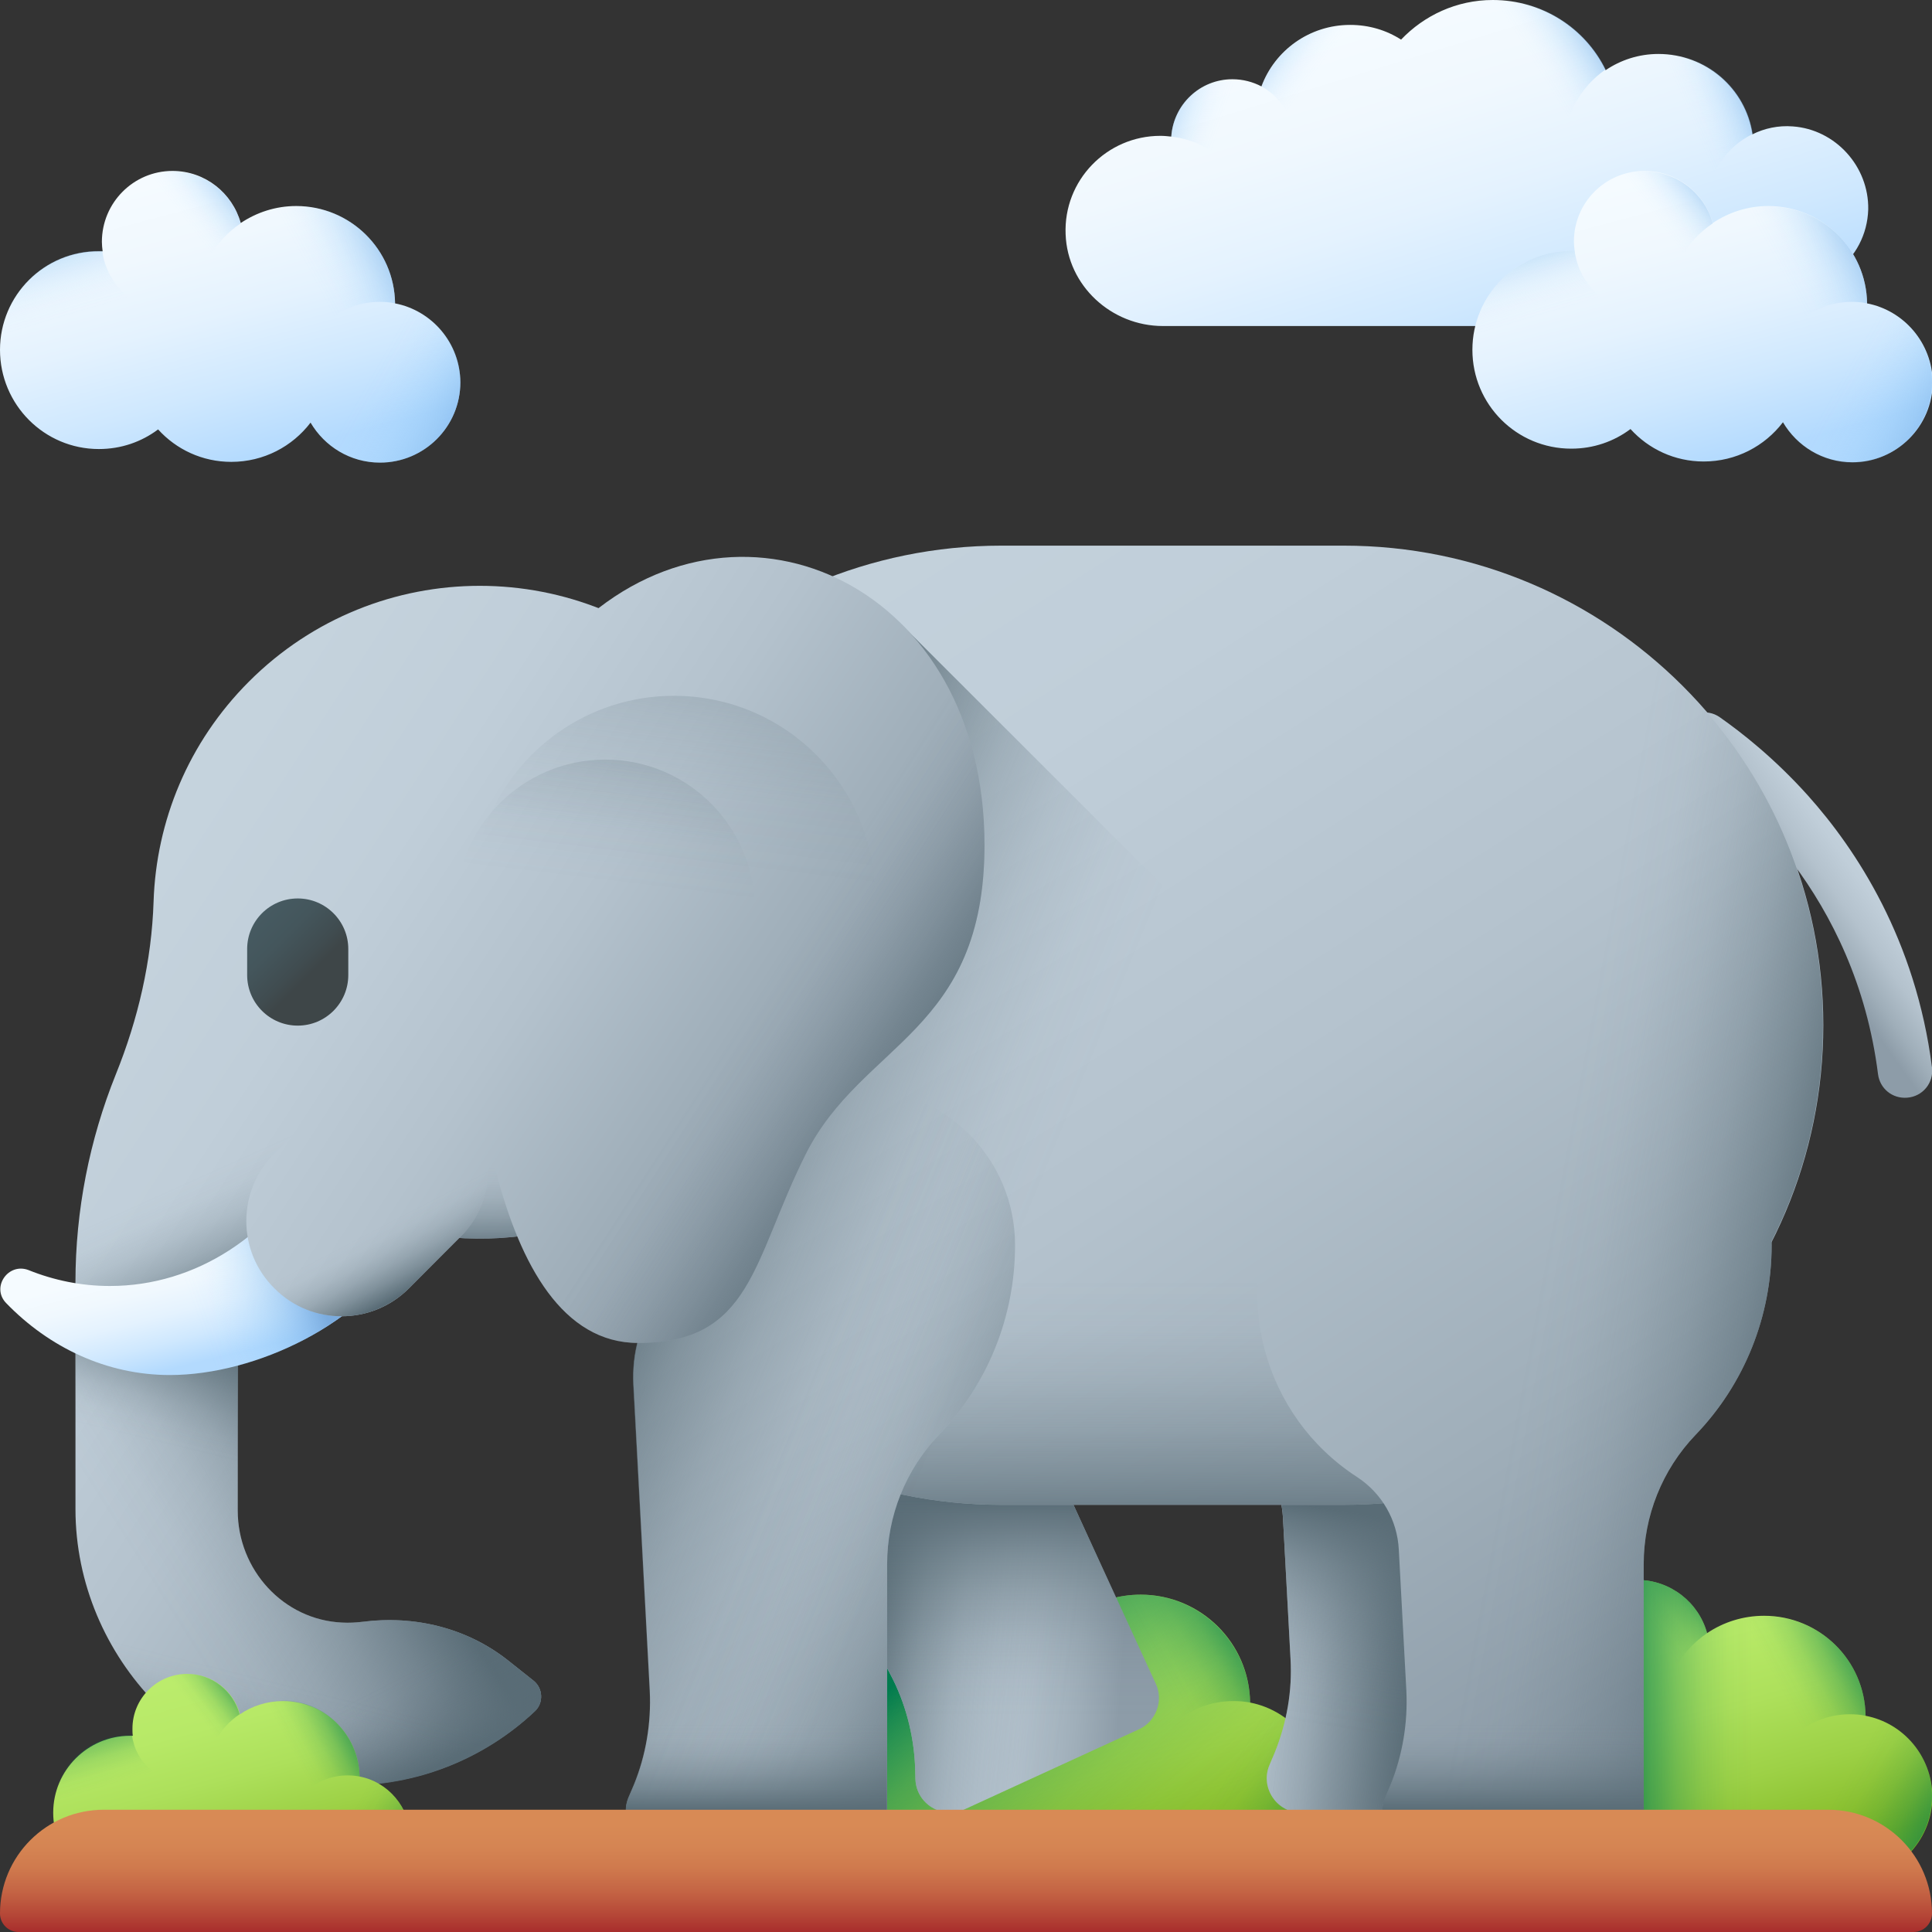 <svg id="_01_Elephants" enable-background="new 0 0 512 512" viewBox="0 0 512 512" xmlns="http://www.w3.org/2000/svg" xmlns:xlink="http://www.w3.org/1999/xlink"><rect x="0" y="0" width="512" height="512" fill="#333333" stroke="none"/><linearGradient id="lg1"><stop offset="0" stop-color="#bbec6c"/><stop offset=".229" stop-color="#b7e967"/><stop offset=".467" stop-color="#ade05b"/><stop offset=".708" stop-color="#9dd146"/><stop offset=".95" stop-color="#86bc29"/><stop offset="1" stop-color="#81b823"/></linearGradient><linearGradient id="SVGID_1_" gradientTransform="matrix(1 0 0 -1 0 514)" gradientUnits="userSpaceOnUse" x1="435.669" x2="456.211" xlink:href="#lg1" y1="94.212" y2="16.849"/><linearGradient id="lg2"><stop offset="0" stop-color="#017b4e" stop-opacity="0"/><stop offset=".175" stop-color="#017b4e" stop-opacity=".034"/><stop offset=".357" stop-color="#017b4e" stop-opacity=".135"/><stop offset=".541" stop-color="#017b4e" stop-opacity=".304"/><stop offset=".728" stop-color="#017b4e" stop-opacity=".54"/><stop offset=".915" stop-color="#017b4e" stop-opacity=".841"/><stop offset="1" stop-color="#017b4e"/></linearGradient><linearGradient id="SVGID_00000119090100168873033440000002724792833583848361_" gradientTransform="matrix(1 0 0 -1 0 514)" gradientUnits="userSpaceOnUse" x1="464.446" x2="427.544" xlink:href="#lg2" y1="55.74" y2="55.74"/><linearGradient id="SVGID_00000101801881775149897350000016582547950572040842_" gradientTransform="matrix(1 0 0 -1 0 514)" gradientUnits="userSpaceOnUse" x1="487.516" x2="516.364" xlink:href="#lg2" y1="39.519" y2="22.91"/><linearGradient id="SVGID_00000033347443851086811710000009807208045572591764_" gradientTransform="matrix(1 0 0 -1 0 514)" gradientUnits="userSpaceOnUse" x1="473.397" x2="496.999" xlink:href="#lg2" y1="63.469" y2="76.144"/><linearGradient id="SVGID_00000098218578511811881410000008584765125605604253_" gradientTransform="matrix(1 0 0 -1 0 514)" gradientUnits="userSpaceOnUse" x1="438.584" x2="454.319" xlink:href="#lg2" y1="80.27" y2="92.509"/><linearGradient id="SVGID_00000155854161877908005110000002484216994725439362_" gradientTransform="matrix(1 0 0 -1 0 514)" gradientUnits="userSpaceOnUse" x1="410.72" x2="402.853" xlink:href="#lg2" y1="57.457" y2="83.682"/><linearGradient id="SVGID_00000066493711890254700990000010671018032472614533_" gradientTransform="matrix(1 0 0 -1 0 514)" gradientUnits="userSpaceOnUse" x1="267.874" x2="290.047" xlink:href="#lg1" y1="100.403" y2="16.902"/><linearGradient id="SVGID_00000063625431073118028760000016900336775851486137_" gradientTransform="matrix(1 0 0 -1 0 514)" gradientUnits="userSpaceOnUse" x1="305.561" x2="252.096" xlink:href="#lg2" y1="18.123" y2="80.499"/><linearGradient id="SVGID_00000006695765261385690460000003405880100551716792_" gradientTransform="matrix(1 0 0 -1 0 514)" gradientUnits="userSpaceOnUse" x1="323.835" x2="354.971" xlink:href="#lg2" y1="41.37" y2="23.443"/><linearGradient id="SVGID_00000043423632536689101760000007102726141556318889_" gradientTransform="matrix(1 0 0 -1 0 514)" gradientUnits="userSpaceOnUse" x1="308.596" x2="334.07" xlink:href="#lg2" y1="67.22" y2="80.901"/><linearGradient id="SVGID_00000129886078506765360310000002970239893140988852_" gradientTransform="matrix(1 0 0 -1 0 514)" gradientUnits="userSpaceOnUse" x1="271.021" x2="288.004" xlink:href="#lg2" y1="85.355" y2="98.564"/><linearGradient id="SVGID_00000134966925795393710490000016788939447180121763_" gradientTransform="matrix(1 0 0 -1 0 514)" gradientUnits="userSpaceOnUse" x1="240.947" x2="232.455" xlink:href="#lg2" y1="60.732" y2="89.037"/><linearGradient id="lg3"><stop offset="0" stop-color="#c5d3dd"/><stop offset=".263" stop-color="#c0ced9"/><stop offset=".535" stop-color="#b4c2cd"/><stop offset=".81" stop-color="#9faeb9"/><stop offset="1" stop-color="#8d9ca8"/></linearGradient><linearGradient id="SVGID_00000124131266108807287660000007908362984168327050_" gradientTransform="matrix(1 0 0 -1 0 514)" gradientUnits="userSpaceOnUse" x1="240.704" x2="297.933" xlink:href="#lg3" y1="83.65" y2="79.835"/><linearGradient id="lg4"><stop offset="0" stop-color="#596c76" stop-opacity="0"/><stop offset=".179" stop-color="#596c76" stop-opacity=".035"/><stop offset=".365" stop-color="#596c76" stop-opacity=".141"/><stop offset=".553" stop-color="#596c76" stop-opacity=".316"/><stop offset=".744" stop-color="#596c76" stop-opacity=".563"/><stop offset=".934" stop-color="#596c76" stop-opacity=".876"/><stop offset="1" stop-color="#596c76"/></linearGradient><linearGradient id="SVGID_00000011741023686645187490000014425609755223436716_" gradientTransform="matrix(1 0 0 -1 0 514)" gradientUnits="userSpaceOnUse" x1="284.662" x2="230.373" xlink:href="#lg4" y1="79.385" y2="86.555"/><linearGradient id="SVGID_00000047053327381039968410000016899986044685427636_" gradientTransform="matrix(1 0 0 -1 0 514)" gradientUnits="userSpaceOnUse" x1="255.741" x2="255.741" xlink:href="#lg4" y1="59.266" y2="116.355"/><linearGradient id="SVGID_00000051354152090328065020000016471243584999422395_" gradientTransform="matrix(1 0 0 -1 0 514)" gradientUnits="userSpaceOnUse" x1="323.431" x2="378.744" xlink:href="#lg3" y1="90.685" y2="81.807"/><linearGradient id="SVGID_00000027575392508875300700000011439826950966689664_" gradientTransform="matrix(1 0 0 -1 0 514)" gradientUnits="userSpaceOnUse" x1="315.334" x2="376.451" xlink:href="#lg4" y1="87.947" y2="82.143"/><linearGradient id="SVGID_00000140709732241987467730000005596057287258809268_" gradientTransform="matrix(1 0 0 -1 0 514)" gradientUnits="userSpaceOnUse" x1="362.357" x2="371.234" xlink:href="#lg4" y1="54.531" y2="111.209"/><linearGradient id="SVGID_00000173162416239041386660000014100158391049422248_" gradientTransform="matrix(1 0 0 -1 0 514)" gradientUnits="userSpaceOnUse" x1="497.08" x2="474.886" xlink:href="#lg3" y1="287.42" y2="271.714"/><linearGradient id="SVGID_00000008141971546194817630000018115603393482087305_" gradientTransform="matrix(1 0 0 -1 0 514)" gradientUnits="userSpaceOnUse" x1="209.85" x2="427.004" xlink:href="#lg3" y1="400.927" y2="59.489"/><linearGradient id="SVGID_00000107557143345080730030000007811937327347839393_" gradientTransform="matrix(1 0 0 -1 0 514)" gradientUnits="userSpaceOnUse" x1="310.741" x2="310.741" xlink:href="#lg4" y1="174.786" y2="102.856"/><linearGradient id="SVGID_00000060709756501849054880000012805760847069680825_" gradientTransform="matrix(1 0 0 -1 0 514)" gradientUnits="userSpaceOnUse" x1="85.2" x2="302.354" xlink:href="#lg3" y1="321.649" y2="-19.788"/><linearGradient id="SVGID_00000178885892124605887100000017868523117364577193_" gradientTransform="matrix(1 0 0 -1 0 514)" gradientUnits="userSpaceOnUse" x1="261.48" x2="170.885" xlink:href="#lg4" y1="163.947" y2="201.278"/><linearGradient id="SVGID_00000131345161162584413130000002277417853294056352_" gradientTransform="matrix(1 0 0 -1 0 514)" gradientUnits="userSpaceOnUse" x1="204.919" x2="275.255" xlink:href="#lg4" y1="125.043" y2="96.363"/><linearGradient id="SVGID_00000132805965577003770560000013134050481694023296_" gradientTransform="matrix(1 0 0 -1 0 514)" gradientUnits="userSpaceOnUse" x1="24.538" x2="181.144" xlink:href="#lg3" y1="256.764" y2="154.788"/><linearGradient id="SVGID_00000142174044725653963500000006639968378197518766_" gradientTransform="matrix(1 0 0 -1 0 514)" gradientUnits="userSpaceOnUse" x1="58.175" x2="72.174" xlink:href="#lg4" y1="204.863" y2="173.792"/><linearGradient id="SVGID_00000114770892501579103410000017313157963540505013_" gradientTransform="matrix(1 0 0 -1 0 514)" gradientUnits="userSpaceOnUse" x1="43.899" x2="98.529" xlink:href="#lg4" y1="88.227" y2="122.598"/><linearGradient id="SVGID_00000027602794828976487310000003978285023183256251_" gradientTransform="matrix(1 0 0 -1 0 514)" gradientUnits="userSpaceOnUse" x1="43.835" x2="51.119" xlink:href="#lg4" y1="131.128" y2="161.175"/><linearGradient id="SVGID_00000134231162766651883750000012528913359503536022_" gradientTransform="matrix(1 0 0 -1 0 514)" gradientUnits="userSpaceOnUse" x1="145.748" x2="145.748" xlink:href="#lg4" y1="204.832" y2="181.802"/><linearGradient id="SVGID_00000145777413575686056810000013691417535220974015_" gradientTransform="matrix(1 0 0 -1 0 514)" gradientUnits="userSpaceOnUse" x1="68.097" x2="82.176" y1="269.846" y2="255.768"><stop offset="0" stop-color="#465a61"/><stop offset=".398" stop-color="#44565c"/><stop offset=".809" stop-color="#404c50"/><stop offset="1" stop-color="#3e4648"/></linearGradient><linearGradient id="SVGID_00000105413796654925974030000010464754855906629269_" gradientTransform="matrix(1 0 0 -1 0 514)" gradientUnits="userSpaceOnUse" x1="75.579" x2="232.185" xlink:href="#lg3" y1="335.149" y2="233.173"/><linearGradient id="SVGID_00000180365644595645112970000009966393643590537371_" gradientTransform="matrix(1 0 0 -1 0 514)" gradientUnits="userSpaceOnUse" x1="202.268" x2="246.428" xlink:href="#lg4" y1="252.78" y2="224.555"/><linearGradient id="lg5"><stop offset="0" stop-color="#f5fbff"/><stop offset=".241" stop-color="#f0f8fe"/><stop offset=".492" stop-color="#e4f2fe"/><stop offset=".746" stop-color="#cfe8fe"/><stop offset="1" stop-color="#b3dafe"/></linearGradient><linearGradient id="SVGID_00000150814222096290550200000009886047014948358573_" gradientTransform="matrix(1 0 0 -1 0 514)" gradientUnits="userSpaceOnUse" x1="52.798" x2="59.627" xlink:href="#lg5" y1="182.036" y2="154.721"/><linearGradient id="lg6"><stop offset="0" stop-color="#8ac9fe" stop-opacity="0"/><stop offset=".129" stop-color="#89c8fd" stop-opacity=".019"/><stop offset=".263" stop-color="#88c6fb" stop-opacity=".075"/><stop offset=".399" stop-color="#87c4f8" stop-opacity=".168"/><stop offset=".536" stop-color="#85c0f4" stop-opacity=".298"/><stop offset=".675" stop-color="#83bbef" stop-opacity=".466"/><stop offset=".815" stop-color="#7fb5e9" stop-opacity=".672"/><stop offset=".953" stop-color="#7caee1" stop-opacity=".911"/><stop offset="1" stop-color="#7bacdf"/></linearGradient><linearGradient id="SVGID_00000145758553812669598090000003643583343528517538_" gradientTransform="matrix(1 0 0 -1 0 514)" gradientUnits="userSpaceOnUse" x1="49.829" x2="80.558" xlink:href="#lg6" y1="171.529" y2="182.228"/><linearGradient id="SVGID_00000006703303066354713760000008822004218324204443_" gradientTransform="matrix(1 0 0 -1 0 514)" gradientUnits="userSpaceOnUse" x1="18.994" x2="175.6" xlink:href="#lg3" y1="248.25" y2="146.274"/><linearGradient id="SVGID_00000141442533724478666510000005650104342814866867_" gradientTransform="matrix(1 0 0 -1 0 514)" gradientUnits="userSpaceOnUse" x1="101.476" x2="110.126" xlink:href="#lg4" y1="189.363" y2="172.746"/><linearGradient id="SVGID_00000158717390742721566850000011580335064589535126_" gradientTransform="matrix(1 0 0 -1 0 514)" gradientUnits="userSpaceOnUse" x1="179.701" x2="192.448" xlink:href="#lg4" y1="285.582" y2="391.2"/><linearGradient id="SVGID_00000158747186801584103360000003151397362355503292_" gradientTransform="matrix(1 0 0 -1 0 514)" gradientUnits="userSpaceOnUse" x1="161.204" x2="170.682" xlink:href="#lg4" y1="280.017" y2="358.554"/><linearGradient id="SVGID_00000146496394780755571110000000531890913163367559_" gradientTransform="matrix(1 0 0 -1 0 514)" gradientUnits="userSpaceOnUse" x1="91.423" x2="103.032" xlink:href="#lg4" y1="62.177" y2="39.415"/><linearGradient id="SVGID_00000125589520311653144080000017240553398872059320_" gradientTransform="matrix(1 0 0 -1 0 514)" gradientUnits="userSpaceOnUse" x1="81.283" x2="73.999" xlink:href="#lg4" y1="66.405" y2="37.269"/><linearGradient id="SVGID_00000135674644880503300110000003960748954583227816_" gradientTransform="matrix(1 0 0 -1 0 514)" gradientUnits="userSpaceOnUse" x1="228.016" x2="445.17" xlink:href="#lg3" y1="412.48" y2="71.043"/><linearGradient id="SVGID_00000181775478428340278250000004888998384467016348_" gradientTransform="matrix(1 0 0 -1 0 514)" gradientUnits="userSpaceOnUse" x1="410.858" x2="483.243" xlink:href="#lg4" y1="189.744" y2="176.087"/><linearGradient id="SVGID_00000068675013900027797150000008740892737829509052_" gradientTransform="matrix(1 0 0 -1 0 514)" gradientUnits="userSpaceOnUse" x1="200.419" x2="200.419" xlink:href="#lg4" y1="57.158" y2="34.143"/><linearGradient id="SVGID_00000081622679415727052960000008565287485766872508_" gradientTransform="matrix(1 0 0 -1 0 514)" gradientUnits="userSpaceOnUse" x1="401.006" x2="401.006" xlink:href="#lg4" y1="57.158" y2="34.143"/><linearGradient id="SVGID_00000019674258857204240830000009843582591866659975_" gradientTransform="matrix(1 0 0 -1 0 514)" gradientUnits="userSpaceOnUse" x1="50.79" x2="66.345" xlink:href="#lg1" y1="69.634" y2="11.055"/><linearGradient id="SVGID_00000179621339976914172690000008787930929959669167_" gradientTransform="matrix(1 0 0 -1 0 514)" gradientUnits="userSpaceOnUse" x1="90.049" x2="111.893" xlink:href="#lg2" y1="28.22" y2="15.644"/><linearGradient id="SVGID_00000076604548101607772130000005599057368240345226_" gradientTransform="matrix(1 0 0 -1 0 514)" gradientUnits="userSpaceOnUse" x1="79.358" x2="97.23" xlink:href="#lg2" y1="46.356" y2="55.953"/><linearGradient id="SVGID_00000121998340202564981060000001977072054147498662_" gradientTransform="matrix(1 0 0 -1 0 514)" gradientUnits="userSpaceOnUse" x1="52.998" x2="64.912" xlink:href="#lg2" y1="59.078" y2="68.344"/><linearGradient id="SVGID_00000069364789005860469740000004436724679834762113_" gradientTransform="matrix(1 0 0 -1 0 514)" gradientUnits="userSpaceOnUse" x1="31.9" x2="25.942" xlink:href="#lg2" y1="41.804" y2="61.661"/><linearGradient id="SVGID_00000164498686807475653970000015570884091437542328_" gradientTransform="matrix(1 0 0 -1 0 514)" gradientUnits="userSpaceOnUse" x1="256" x2="256" y1="30.534" y2="1.649"><stop offset="0" stop-color="#d88a55"/><stop offset=".2" stop-color="#d58553"/><stop offset=".407" stop-color="#cf794d"/><stop offset=".618" stop-color="#c46444"/><stop offset=".83" stop-color="#b54737"/><stop offset="1" stop-color="#a72b2b"/></linearGradient><linearGradient id="SVGID_00000173863272069150780580000016330122859389745837_" gradientTransform="matrix(1 0 0 -1 0 514)" gradientUnits="userSpaceOnUse" x1="371.523" x2="403.047" xlink:href="#lg5" y1="511.361" y2="409.059"/><linearGradient id="SVGID_00000082342321474532491640000009576101259623548051_" gradientTransform="matrix(1 0 0 -1 0 514)" gradientUnits="userSpaceOnUse" x1="345.878" x2="330.049" xlink:href="#lg6" y1="490.947" y2="502.514"/><linearGradient id="SVGID_00000134969540415714804840000010757946947029468580_" gradientTransform="matrix(1 0 0 -1 0 514)" gradientUnits="userSpaceOnUse" x1="323.037" x2="303.149" xlink:href="#lg6" y1="479.498" y2="485.992"/><linearGradient id="SVGID_00000103235614391171860070000015347606674680231095_" gradientTransform="matrix(1 0 0 -1 0 514)" gradientUnits="userSpaceOnUse" x1="449.575" x2="468.651" xlink:href="#lg6" y1="478.833" y2="486.95"/><linearGradient id="SVGID_00000099621468891015405050000002791537910211168670_" gradientTransform="matrix(1 0 0 -1 0 514)" gradientUnits="userSpaceOnUse" x1="410.912" x2="429.176" xlink:href="#lg6" y1="490.052" y2="501.417"/><linearGradient id="SVGID_00000111910465963304615100000009614111111174093188_" gradientTransform="matrix(1 0 0 -1 0 514)" gradientUnits="userSpaceOnUse" x1="437.513" x2="457.559" xlink:href="#lg5" y1="467.63" y2="392.136"/><linearGradient id="SVGID_00000022539758219145032680000008963346893927039642_" gradientTransform="matrix(1 0 0 -1 0 514)" gradientUnits="userSpaceOnUse" x1="488.108" x2="516.258" xlink:href="#lg6" y1="414.258" y2="398.05"/><linearGradient id="SVGID_00000049918499178104329520000006205794089306446746_" gradientTransform="matrix(1 0 0 -1 0 514)" gradientUnits="userSpaceOnUse" x1="474.329" x2="497.362" xlink:href="#lg6" y1="437.629" y2="449.998"/><linearGradient id="SVGID_00000063610187226660889120000009277745937164306825_" gradientTransform="matrix(1 0 0 -1 0 514)" gradientUnits="userSpaceOnUse" x1="440.358" x2="455.712" xlink:href="#lg6" y1="454.025" y2="465.968"/><linearGradient id="SVGID_00000038370921470742138730000000269977357722761889_" gradientTransform="matrix(1 0 0 -1 0 514)" gradientUnits="userSpaceOnUse" x1="413.167" x2="405.49" xlink:href="#lg6" y1="431.763" y2="457.354"/><linearGradient id="SVGID_00000070112918987567096800000012012054942461579450_" gradientTransform="matrix(1 0 0 -1 0 514)" gradientUnits="userSpaceOnUse" x1="47.426" x2="67.473" xlink:href="#lg5" y1="467.63" y2="392.136"/><linearGradient id="SVGID_00000093170573532593964320000005057608087284670633_" gradientTransform="matrix(1 0 0 -1 0 514)" gradientUnits="userSpaceOnUse" x1="98.021" x2="126.172" xlink:href="#lg6" y1="414.258" y2="398.05"/><linearGradient id="SVGID_00000057855776099538426550000018185989983286319528_" gradientTransform="matrix(1 0 0 -1 0 514)" gradientUnits="userSpaceOnUse" x1="84.243" x2="107.275" xlink:href="#lg6" y1="437.629" y2="449.998"/><linearGradient id="SVGID_00000047771100288612042620000007673777177226908803_" gradientTransform="matrix(1 0 0 -1 0 514)" gradientUnits="userSpaceOnUse" x1="50.271" x2="65.626" xlink:href="#lg6" y1="454.025" y2="465.968"/><linearGradient id="SVGID_00000016039983617647507590000002202737841249841586_" gradientTransform="matrix(1 0 0 -1 0 514)" gradientUnits="userSpaceOnUse" x1="23.081" x2="15.403" xlink:href="#lg6" y1="431.763" y2="457.354"/><g><g><path d="m494.4 454.7c-.2-14.7-12.2-26.5-26.9-26.5-5.6 0-10.8 1.7-15.1 4.6-2.2-8.1-9.7-14.1-18.5-14.1-10.6 0-19.2 8.6-19.2 19.2 0 .9.1 1.7.2 2.5-.3 0-.6 0-.9 0-14.8 0-26.9 12-26.9 26.9 0 14.8 12 26.9 26.9 26.9 6 0 11.6-2 16.1-5.3 4.9 5.4 12 8.8 19.9 8.8 8.8 0 16.6-4.2 21.5-10.7 3.8 6.5 10.8 10.9 18.8 10.9 12 0 21.8-9.8 21.8-21.8-.1-10.7-7.7-19.5-17.7-21.4z" fill="url(#SVGID_1_)"/><path d="m494.4 454.7c-.2-14.7-12.2-26.5-26.9-26.5-5.6 0-10.8 1.7-15.1 4.6-2.2-8.1-9.7-14.1-18.5-14.1-10.6 0-19.2 8.6-19.2 19.2 0 .9.1 1.7.2 2.5-.3 0-.6 0-.9 0-14.8 0-26.9 12-26.9 26.9 0 14.8 12 26.9 26.9 26.9 6 0 11.6-2 16.1-5.3 4.9 5.4 12 8.8 19.9 8.8 8.8 0 16.6-4.2 21.5-10.7 3.8 6.5 10.8 10.9 18.8 10.9 12 0 21.8-9.8 21.8-21.8-.1-10.7-7.7-19.5-17.7-21.4z" fill="url(#SVGID_00000119090100168873033440000002724792833583848361_)"/><circle cx="490.2" cy="476" fill="url(#SVGID_00000101801881775149897350000016582547950572040842_)" r="21.8"/><path d="m494.4 454.7c-1.3-.3-2.7-.4-4.2-.4-12 0-21.8 9.7-21.8 21.8 0 2 .3 4 .8 5.9-.6 0-1.1.1-1.7.1-14.8 0-26.9-12-26.9-26.9 0-14.8 12-26.9 26.9-26.9 14.7-.1 26.7 11.7 26.9 26.4z" fill="url(#SVGID_00000033347443851086811710000009807208045572591764_)"/><path d="m440.6 455.1v.8c-2.1.8-4.4 1.2-6.7 1.2-10.6 0-19.2-8.6-19.2-19.2s8.6-19.2 19.2-19.2c8.8 0 16.3 6 18.5 14.1-7.1 4.8-11.8 13-11.8 22.3z" fill="url(#SVGID_00000098218578511811881410000008584765125605604253_)"/><path d="m440.8 467.3c0 14.8-12 26.9-26.9 26.9-14.8 0-26.9-12-26.9-26.9 0-14.8 12-26.9 26.9-26.9h.9c1.2 9.4 9.3 16.7 19 16.7 1.6 0 3.2-.2 4.7-.6 1.5 3.3 2.3 7 2.3 10.8z" fill="url(#SVGID_00000155854161877908005110000002484216994725439362_)"/></g><g><path d="m331.3 451.2c-.2-15.8-13.1-28.6-29-28.6-6 0-11.6 1.8-16.3 5-2.4-8.8-10.4-15.2-20-15.2-11.5 0-20.7 9.3-20.7 20.7 0 .9.1 1.8.2 2.7-.3 0-.7 0-1 0-16 0-29 13-29 29s13 29 29 29c6.5 0 12.5-2.1 17.3-5.7 5.3 5.8 13 9.5 21.5 9.5 9.5 0 17.9-4.5 23.2-11.6 4.1 7 11.6 11.7 20.3 11.7 13 0 23.5-10.5 23.5-23.5 0-11.3-8.2-20.9-19-23z" fill="url(#SVGID_00000066493711890254700990000010671018032472614533_)"/><path d="m331.3 451.2c-.2-15.8-13.1-28.6-29-28.6-6 0-11.6 1.8-16.3 5-2.4-8.8-10.4-15.2-20-15.2-11.5 0-20.7 9.3-20.7 20.7 0 .9.1 1.8.2 2.7-.3 0-.7 0-1 0-16 0-29 13-29 29s13 29 29 29c6.5 0 12.5-2.1 17.3-5.7 5.3 5.8 13 9.5 21.5 9.5 9.5 0 17.9-4.5 23.2-11.6 4.1 7 11.6 11.7 20.3 11.7 13 0 23.5-10.5 23.5-23.5 0-11.3-8.2-20.9-19-23z" fill="url(#SVGID_00000063625431073118028760000016900336775851486137_)"/><circle cx="326.8" cy="474.3" fill="url(#SVGID_00000006695765261385690460000003405880100551716792_)" r="23.5"/><path d="m331.3 451.2c-1.5-.3-3-.4-4.5-.4-13 0-23.5 10.5-23.5 23.5 0 2.2.3 4.3.9 6.3-.6 0-1.2.1-1.9.1-16 0-29-13-29-29s13-29 29-29c15.8 0 28.7 12.7 29 28.5z" fill="url(#SVGID_00000043423632536689101760000007102726141556318889_)"/><path d="m273.2 451.7v.9c-2.3.8-4.7 1.3-7.3 1.3-11.4 0-20.7-9.3-20.7-20.7s9.3-20.7 20.7-20.7c9.5 0 17.6 6.5 20 15.2-7.6 5.2-12.7 14-12.7 24z" fill="url(#SVGID_00000129886078506765360310000002970239893140988852_)"/><path d="m273.4 464.9c0 16-13 29-29 29s-29-13-29-29 13-29 29-29h1c1.3 10.2 10 18 20.6 18 1.7 0 3.4-.2 5-.6 1.6 3.5 2.4 7.5 2.4 11.6z" fill="url(#SVGID_00000134966925795393710490000016788939447180121763_)"/></g><g><path d="m301.8 458.3-46.2 21.2c-5.9 2.7-12.7-1.4-13-7.9l-.1-3.6c-.4-8.5-2.6-16.9-6.6-24.4l-31.6-60.1h73.3c.4 1.1.9 2.3 1.4 3.4l27.3 59.3c2.1 4.5.1 10-4.5 12.1z" fill="url(#SVGID_00000124131266108807287660000007908362984168327050_)"/><path d="m301.8 458.3-46.2 21.2c-5.9 2.7-12.7-1.4-13-7.9l-.1-3.6c-.4-8.5-2.6-16.9-6.6-24.4l-31.6-60.1h73.3c.4 1.1.9 2.3 1.4 3.4l27.3 59.3c2.1 4.5.1 10-4.5 12.1z" fill="url(#SVGID_00000011741023686645187490000014425609755223436716_)"/><path d="m301.8 458.3-46.2 21.2c-5.9 2.7-12.7-1.4-13-7.9l-.1-3.6c-.4-8.5-2.6-16.9-6.6-24.4l-31.6-60.1h73.3c.4 1.1.9 2.3 1.4 3.4l27.3 59.3c2.1 4.5.1 10-4.5 12.1z" fill="url(#SVGID_00000047053327381039968410000016899986044685427636_)"/><path d="m410.3 383.5c-3.5 6.9-5.4 14.6-5.4 22.5v65.2c0 5.1-4.1 9.2-9.2 9.2h-50.8c-6.5 0-11-6.6-8.5-12.6l1.4-3.3c3.2-7.9 4.7-16.4 4.2-24.9l-2-37.4c-.2-3.9-1.3-7.7-3.2-11-1.7-3-4.1-5.6-6.9-7.6z" fill="url(#SVGID_00000051354152090328065020000016471243584999422395_)"/><path d="m410.3 383.5c-3.5 6.9-5.4 14.6-5.4 22.5v65.2c0 5.1-4.1 9.2-9.2 9.2h-50.8c-6.5 0-11-6.6-8.5-12.6l1.4-3.3c3.2-7.9 4.7-16.4 4.2-24.9l-2-37.4c-.2-3.9-1.3-7.7-3.2-11-1.7-3-4.1-5.6-6.9-7.6z" fill="url(#SVGID_00000027575392508875300700000011439826950966689664_)"/><path d="m410.3 383.5c-3.5 6.9-5.4 14.6-5.4 22.5v65.2c0 5.1-4.1 9.2-9.2 9.2h-50.8c-6.5 0-11-6.6-8.5-12.6l1.4-3.3c3.2-7.9 4.7-16.4 4.2-24.9l-2-37.4c-.2-3.9-1.3-7.7-3.2-11-1.7-3-4.1-5.6-6.9-7.6z" fill="url(#SVGID_00000140709732241987467730000005596057287258809268_)"/><path d="m497.7 284.7c-6-47.6-37.4-73.9-50.1-82.8-3-2.1-4-6.1-2.2-9.3 2-3.8 6.9-5 10.4-2.5 5.7 4 14.4 10.8 23.3 20.7 12.9 14.4 28.6 38.3 32.9 72.1.5 4.1-2.5 7.7-6.6 8-3.9.3-7.2-2.4-7.7-6.2z" fill="url(#SVGID_00000173162416239041386660000014100158391049422248_)"/><path d="m265.4 144.6h90.7c70.2 0 127.1 56.9 127.1 127.1 0 70.2-56.9 127.1-127.1 127.1h-90.7c-70.2 0-127.1-56.9-127.1-127.1 0-70.2 56.9-127.1 127.1-127.1z" fill="url(#SVGID_00000008141971546194817630000018115603393482087305_)"/><path d="m138.3 271.7c0 70.2 56.9 127.1 127.1 127.1h90.7c70.2 0 127.1-56.9 127.1-127.1 0-8.5-.8-16.9-2.4-24.9h-340c-1.6 8.1-2.5 16.4-2.5 24.9z" fill="url(#SVGID_00000107557143345080730030000007811937327347839393_)"/><path d="m167.9 367 4.3 81.1c.4 8.5-1 17-4.2 24.9l-1.4 3.3c-2.5 6 2 12.6 8.5 12.6h50.8c5.1 0 9.2-4.1 9.2-9.2v-65.2c0-12.7 4.9-25 13.7-34.2 13-13.5 20.2-31.5 20.2-50.3 0-23-18.6-41.6-41.6-41.6h-39.7l-18.4 66.2c-1.2 4.1-1.6 8.2-1.4 12.4z" fill="url(#SVGID_00000060709756501849054880000012805760847069680825_)"/><path d="m342.5 269v129.8h-77.1c-9.2 0-18.1-1-26.7-2.8-2.4 5.9-3.7 12.2-3.7 18.6v65.2c0 5.1-4.1 9.2-9.2 9.2h-50.8c-6.5 0-10.9-6.6-8.5-12.6l1.4-3.3c3.2-7.9 4.7-16.4 4.2-24.9l-4.3-81.1c-.2-4.1.2-8.2 1.3-12.2-9.6-11.1-17.3-24-22.7-38-5.3-14-8.2-29.2-8.2-45.1 0-44.4 22.8-83.5 57.3-106.2h43.5z" fill="url(#SVGID_00000178885892124605887100000017868523117364577193_)"/><path d="m167.9 367 4.3 81.1c.4 8.5-1 17-4.2 24.9l-1.4 3.3c-2.5 6 2 12.6 8.5 12.6h50.8c5.1 0 9.2-4.1 9.2-9.2v-65.2c0-12.7 4.9-25 13.7-34.2 13-13.5 20.2-31.5 20.2-50.3 0-23-18.6-41.6-41.6-41.6h-39.7l-18.4 66.2c-1.2 4.1-1.6 8.2-1.4 12.4z" fill="url(#SVGID_00000131345161162584413130000002277417853294056352_)"/><g><path d="m92 320.8c31.7 14.1 70.1 8.2 96.1-17.7 33.9-33.7 34-88.7.2-122.5s-88.5-33.8-122.3 0c-16.2 16.2-24.6 37.1-25.3 58.3-.5 15.7-4.1 31.2-10 45.8-7 17.4-10.7 36.1-10.7 55.1v60.1c0 39.5 32.3 73 71.7 73.2 18.7.1 36.5-6.9 50.1-19.7 2.3-2.2 2.1-6-.4-8l-6.8-5.4c-10.9-8.6-24.8-12-38.6-10.2-1.7.2-3.5.3-5.3.2-15.6-.7-27.7-14-27.7-29.7v-60.5c0-.3 0-.6 0-.8.2-14.7 15.5-24.2 29-18.2z" fill="url(#SVGID_00000132805965577003770560000013134050481694023296_)"/><path d="m43.8 356c6.8 0 13.2-1.1 19.3-3.2v-12.9c0-.3 0-.6 0-.8.1-14.7 15.4-24.2 28.9-18.2 1.8.8 3.5 1.5 5.3 2.1 4-8.1 6.3-17.1 6.3-26.8 0-33-26.8-59.8-59.8-59.8-1 0-2 0-2.9.1-.1.8-.1 1.7-.1 2.5-.5 15.7-4.1 31.2-10 45.8-7 17.4-10.7 36.1-10.7 55.1v11.2c7.2 3.1 15.2 4.9 23.7 4.9z" fill="url(#SVGID_00000142174044725653963500000006639968378197518766_)"/><path d="m20 349.9v50c0 39.5 32.3 73 71.7 73.2 18.7.1 36.5-6.9 50.1-19.7 2.3-2.2 2.1-6-.4-8l-6.8-5.4c-10.9-8.6-24.8-12-38.6-10.2-1.7.2-3.5.3-5.3.2-15.6-.7-27.7-14-27.7-29.7v-50.4z" fill="url(#SVGID_00000114770892501579103410000017313157963540505013_)"/><path d="m63.1 400.4v-50.4h-43.1v50c0 5.6.7 11 1.9 16.2h45.7c-2.9-4.7-4.5-10.1-4.5-15.8z" fill="url(#SVGID_00000027602794828976487310000003978285023183256251_)"/><path d="m78.9 255v64.5c4.2-.9 8.7-.6 13 1.3 31.7 14.1 70.1 8.2 96.1-17.7 13.6-13.5 21.8-30.5 24.5-48.2z" fill="url(#SVGID_00000134231162766651883750000012528913359503536022_)"/><path d="m78.9 238.1c7.4 0 13.4 6 13.4 13.4v6.9c0 7.4-6 13.4-13.4 13.4-7.4 0-13.4-6-13.4-13.4v-6.9c0-7.4 6-13.4 13.4-13.4z" fill="url(#SVGID_00000145777413575686056810000013691417535220974015_)"/><path d="m136.9 186.4c-9.4 16.1-14 34.5-13.7 53.1.6 34.1 6.1 116.4 45.9 116.4 30.2 0 30.3-21.8 44.4-50 14.9-29.7 47.4-32.2 47.4-82 0-68.3-63.4-97.6-106.3-59.4-7.5 6.9-13.3 14.5-17.7 21.9z" fill="url(#SVGID_00000105413796654925974030000010464754855906629269_)"/><path d="m136.9 186.4c-9.4 16.1-14 34.5-13.7 53.1.6 34.1 6.1 116.4 45.9 116.4 30.2 0 30.3-21.8 44.4-50 14.9-29.7 47.4-32.2 47.4-82 0-68.3-63.4-97.6-106.3-59.4-7.5 6.9-13.3 14.5-17.7 21.9z" fill="url(#SVGID_00000180365644595645112970000009966393643590537371_)"/><path d="m107.7 330.2c-11.4 20.5-39.8 34.2-62.7 34.2-16.7 0-32-7.3-43.4-19.1-4-4.2.6-10.8 6-8.7 6.7 2.7 14 4.2 21.5 4.2 23 0 43.1-13.7 54.5-34.2z" fill="url(#SVGID_00000150814222096290550200000009886047014948358573_)"/><path d="m107.7 330.2c-11.4 20.5-39.8 34.2-62.7 34.2-6.1 0-12-1-17.5-2.7v-20.9h1.6c23 0 43.1-13.7 54.5-34.2-.1-.1 24.1 23.6 24.1 23.6z" fill="url(#SVGID_00000145758553812669598090000003643583343528517538_)"/><path d="m72.7 305.7 13.6-13.6c9.9-9.9 25.9-9.9 35.7 0 9.9 9.9 9.9 25.9 0 35.7l-13.6 13.6c-9.9 9.9-25.9 9.9-35.7 0-9.9-9.8-9.9-25.8 0-35.7z" fill="url(#SVGID_00000006703303066354713760000008822004218324204443_)"/><path d="m72.7 305.7 13.6-13.6c9.9-9.9 25.9-9.9 35.7 0 9.9 9.9 9.9 25.9 0 35.7l-13.6 13.6c-9.9 9.9-25.9 9.9-35.7 0-9.9-9.8-9.9-25.8 0-35.7z" fill="url(#SVGID_00000141442533724478666510000005650104342814866867_)"/><circle cx="178.6" cy="237.7" fill="url(#SVGID_00000158717390742721566850000011580335064589535126_)" r="53.3"/><circle cx="160.4" cy="240.9" fill="url(#SVGID_00000158747186801584103360000003151397362355503292_)" r="39.6"/><path d="m91.7 473.2c18.7.1 36.5-6.9 50.1-19.7 2.3-2.2 2.1-6-.4-8l-6.8-5.4c-10.9-8.6-24.8-12-38.6-10.2-1.7.2-3.5.3-5.3.2-5.9-.3-11.3-2.4-15.7-5.7h-50.7c10 27.9 36.5 48.6 67.4 48.8z" fill="url(#SVGID_00000146496394780755571110000000531890913163367559_)"/><path d="m91.7 473.2c18.7.1 36.5-6.9 50.1-19.7 2.3-2.2 2.1-6-.4-8l-6.8-5.4c-10.9-8.6-24.8-12-38.6-10.2-1.7.2-3.5.3-5.3.2-5.9-.3-11.3-2.4-15.7-5.7h-50.7c10 27.9 36.5 48.6 67.4 48.8z" fill="url(#SVGID_00000125589520311653144080000017240553398872059320_)"/></g><path d="m446 292.6-7.7-4.6c-35-20.9-80.5-7.7-98.9 28.7-13.3 26.4-4.6 58.6 20.2 74.7 6.6 4.3 10.7 11.4 11.1 19.3l2 37.4c.4 8.5-1 17-4.2 24.9l-1.4 3.3c-2.5 6 2 12.6 8.5 12.6h50.8c5.1 0 9.2-4.1 9.2-9.2v-65.2c0-12.7 4.9-25 13.7-34.2 13-13.5 20.2-31.5 20.2-50.3.1-16.4-9.6-30.7-23.5-37.4z" fill="url(#SVGID_00000135674644880503300110000003960748954583227816_)"/><path d="m469.5 328.9v1.1c0 9.4-1.8 18.6-5.2 27.1s-8.5 16.4-15 23.2c-8.8 9.2-13.7 21.4-13.7 34.2v65.2c0 5.1-4.1 9.2-9.2 9.2h-50.9c-6.5 0-10.9-6.6-8.5-12.6l1.4-3.3c3.2-7.9 4.7-16.4 4.3-24.9l-.1-1.6v-300.8c62.4 8.1 110.5 61.4 110.5 126 0 20.6-4.9 40-13.6 57.2z" fill="url(#SVGID_00000181775478428340278250000004888998384467016348_)"/><path d="m235 438.7v41.1c0 5.1-4.1 9.2-9.2 9.2h-50.8c-6.5 0-10.9-6.6-8.5-12.6l1.4-3.3c3.2-7.9 4.7-16.4 4.2-24.9l-.5-9.4h63.4z" fill="url(#SVGID_00000068675013900027797150000008740892737829509052_)"/><path d="m372.6 438.7h63v41.1c0 5.1-4.1 9.2-9.2 9.2h-50.9c-6.5 0-10.9-6.6-8.5-12.6l1.4-3.3c3.2-7.9 4.7-16.4 4.3-24.9l-.1-1.6z" fill="url(#SVGID_00000081622679415727052960000008565287485766872508_)"/></g><g><path d="m95.3 470.8c-.2-11.1-9.2-20-20.3-20-4.2 0-8.2 1.3-11.4 3.5-1.7-6.2-7.3-10.7-14-10.7-8 0-14.5 6.5-14.5 14.5 0 .7 0 1.3.1 1.9-.2 0-.5 0-.7 0-11.2 0-20.4 9.1-20.4 20.4 0 11.2 9.1 20.4 20.4 20.4 4.6 0 8.8-1.5 12.2-4 3.7 4.1 9.1 6.7 15.1 6.7 6.6 0 12.5-3.2 16.3-8.1 2.9 4.9 8.2 8.2 14.3 8.2 9.1 0 16.5-7.4 16.5-16.5-.3-8.2-6.1-14.9-13.6-16.3z" fill="url(#SVGID_00000019674258857204240830000009843582591866659975_)"/><circle cx="92.1" cy="487" fill="url(#SVGID_00000179621339976914172690000008787930929959669167_)" r="16.5"/><path d="m95.3 470.8c-1-.2-2.1-.3-3.2-.3-9.1 0-16.5 7.4-16.5 16.5 0 1.5.2 3 .6 4.4-.4 0-.9 0-1.3 0-11.2 0-20.4-9.1-20.4-20.4 0-11.2 9.1-20.4 20.4-20.4 11.1.1 20.2 9.1 20.4 20.2z" fill="url(#SVGID_00000076604548101607772130000005599057368240345226_)"/><path d="m54.6 471.1v.6c-1.6.6-3.3.9-5.1.9-8 0-14.5-6.5-14.5-14.5s6.5-14.5 14.5-14.5c6.7 0 12.3 4.5 14 10.7-5.4 3.6-8.9 9.8-8.9 16.8z" fill="url(#SVGID_00000121998340202564981060000001977072054147498662_)"/><path d="m54.7 480.3c0 11.2-9.1 20.4-20.4 20.4-11.2 0-20.4-9.1-20.4-20.4 0-11.2 9.1-20.4 20.4-20.4h.7c.9 7.1 7 12.6 14.4 12.6 1.2 0 2.4-.1 3.5-.4 1.2 2.6 1.8 5.3 1.8 8.2z" fill="url(#SVGID_00000069364789005860469740000004436724679834762113_)"/></g><path d="m27.5 479.6h457c15.2 0 27.5 12.3 27.5 27.5 0 2.7-2.2 4.9-4.9 4.9h-502.2c-2.7 0-4.9-2.2-4.9-4.9 0-15.2 12.3-27.5 27.5-27.5z" fill="url(#SVGID_00000164498686807475653970000015570884091437542328_)"/><g><g><path d="m475.1 33.5c-3.8-.3-7.5.5-10.7 2.1-1.8-12.1-12.3-21.3-24.9-21.3-5.2 0-10 1.6-14 4.3-5.4-11.1-16.8-18.6-29.9-18.6-9.6 0-18.2 4.1-24.3 10.5-3.9-2.5-8.5-3.9-13.5-3.9-10.8 0-20 6.8-23.5 16.3-2.3-1.2-4.9-1.9-7.7-1.9-8.6 0-15.6 6.7-16.2 15.2-.9-.1-1.9-.2-2.9-.2-14.2 0-25.7 11.8-25.1 26.1.5 13.6 12.1 24.3 25.8 24.3h162.5c8.3 0 15.3-6.3 16.1-14.5v-.1c4.9-3.8 8.1-9.6 8.3-16.3.2-11.4-8.7-21.2-20-22z" fill="url(#SVGID_00000173863272069150780580000016330122859389745837_)"/><path d="m383 31.8c0 13.9-11.3 25.2-25.2 25.2-7.7 0-14.6-3.5-19.2-8.9 2.6-2.9 4.2-6.7 4.2-10.9 0-6.2-3.5-11.6-8.5-14.3 3.6-9.5 12.8-16.3 23.5-16.3 13.9 0 25.2 11.3 25.2 25.2z" fill="url(#SVGID_00000082342321474532491640000009576101259623548051_)"/><path d="m342.8 37.2c0 7.3-4.9 13.6-11.6 15.6-3.1-8.9-11.2-15.5-20.8-16.6.5-8.5 7.6-15.2 16.2-15.2 8.9-.1 16.2 7.2 16.2 16.2z" fill="url(#SVGID_00000134969540415714804840000010757946947029468580_)"/><path d="m452.4 54.8c0 2 .3 4 .8 5.8-3.9 2.5-8.6 4-13.6 4-13.9 0-25.2-11.3-25.2-25.2s11.3-25.2 25.2-25.2c12.6 0 23 9.2 24.9 21.3-7.2 3.5-12.1 10.8-12.1 19.3z" fill="url(#SVGID_00000103235614391171860070000015347606674680231095_)"/><path d="m414.4 39.4c0 6.3 2.3 12 6.1 16.4-6.1 6.8-15 11.1-24.9 11.1-18.5 0-33.5-15-33.5-33.5s15-33.5 33.5-33.5c13.1 0 24.5 7.5 29.9 18.5-6.6 4.6-11.1 12.3-11.1 21z" fill="url(#SVGID_00000099621468891015405050000002791537910211168670_)"/></g><g><path d="m494.8 80.4c-.2-14.3-11.9-25.8-26.2-25.8-5.5 0-10.5 1.7-14.7 4.5-2.2-7.9-9.4-13.8-18.1-13.8-10.4 0-18.7 8.4-18.7 18.7 0 .8.1 1.7.2 2.5-.3 0-.6 0-.9 0-14.5 0-26.2 11.7-26.2 26.2s11.7 26.2 26.2 26.2c5.9 0 11.3-1.9 15.7-5.2 4.8 5.3 11.7 8.6 19.4 8.6 8.6 0 16.2-4.1 21-10.4 3.7 6.3 10.5 10.6 18.4 10.6 11.7 0 21.3-9.5 21.3-21.3-.2-10.3-7.6-18.9-17.4-20.8z" fill="url(#SVGID_00000111910465963304615100000009614111111174093188_)"/><circle cx="490.7" cy="101.3" fill="url(#SVGID_00000022539758219145032680000008963346893927039642_)" r="21.3"/><path d="m494.8 80.4c-1.3-.3-2.7-.4-4.1-.4-11.7 0-21.3 9.5-21.3 21.3 0 2 .3 3.9.8 5.7-.6 0-1.1.1-1.7.1-14.5 0-26.2-11.7-26.2-26.2s11.7-26.2 26.2-26.2c14.4-.1 26.1 11.4 26.3 25.7z" fill="url(#SVGID_00000049918499178104329520000006205794089306446746_)"/><path d="m442.4 80.8v.8c-2 .8-4.3 1.2-6.6 1.2-10.4 0-18.7-8.4-18.7-18.7 0-10.4 8.4-18.7 18.7-18.7 8.6 0 15.9 5.8 18.1 13.8-7 4.6-11.5 12.6-11.5 21.6z" fill="url(#SVGID_00000063610187226660889120000009277745937164306825_)"/><path d="m442.6 92.7c0 14.5-11.7 26.2-26.2 26.2s-26.2-11.7-26.2-26.2 11.7-26.2 26.2-26.2h.9c1.2 9.2 9.1 16.3 18.6 16.3 1.6 0 3.1-.2 4.6-.6 1.3 3.3 2.1 6.8 2.1 10.5z" fill="url(#SVGID_00000038370921470742138730000000269977357722761889_)"/></g></g><g><path d="m104.7 80.4c-.2-14.3-11.9-25.8-26.2-25.8-5.5 0-10.5 1.7-14.7 4.5-2.2-7.9-9.4-13.8-18.1-13.8-10.3 0-18.7 8.4-18.7 18.8 0 .8.1 1.7.2 2.5-.3 0-.6 0-.9 0-14.6-.1-26.3 11.7-26.3 26.1 0 14.5 11.7 26.3 26.2 26.3 5.9 0 11.3-1.9 15.7-5.2 4.8 5.3 11.7 8.6 19.4 8.6 8.6 0 16.2-4.1 21-10.4 3.7 6.3 10.5 10.6 18.4 10.6 11.7 0 21.3-9.5 21.3-21.3-.1-10.4-7.5-19-17.3-20.9z" fill="url(#SVGID_00000070112918987567096800000012012054942461579450_)"/><circle cx="100.7" cy="101.3" fill="url(#SVGID_00000093170573532593964320000005057608087284670633_)" r="21.3"/><path d="m104.7 80.4c-1.3-.3-2.7-.4-4.1-.4-11.7 0-21.3 9.5-21.3 21.3 0 2 .3 3.9.8 5.7-.6 0-1.1.1-1.7.1-14.4-.1-26.1-11.8-26.1-26.3s11.7-26.2 26.2-26.2c14.4 0 26 11.5 26.2 25.8z" fill="url(#SVGID_00000057855776099538426550000018185989983286319528_)"/><path d="m52.3 80.8v.8c-2 .8-4.3 1.2-6.6 1.2-10.3 0-18.7-8.4-18.7-18.7 0-10.4 8.4-18.7 18.7-18.7 8.6 0 15.9 5.8 18.1 13.8-7 4.6-11.5 12.6-11.5 21.6z" fill="url(#SVGID_00000047771100288612042620000007673777177226908803_)"/><path d="m52.5 92.7c0 14.5-11.7 26.2-26.2 26.2-14.6.1-26.3-11.7-26.3-26.2s11.7-26.2 26.2-26.2h.9c1.2 9.2 9.1 16.3 18.6 16.3 1.6 0 3.1-.2 4.6-.6 1.4 3.3 2.2 6.8 2.2 10.5z" fill="url(#SVGID_00000016039983617647507590000002202737841249841586_)"/></g></g></svg>